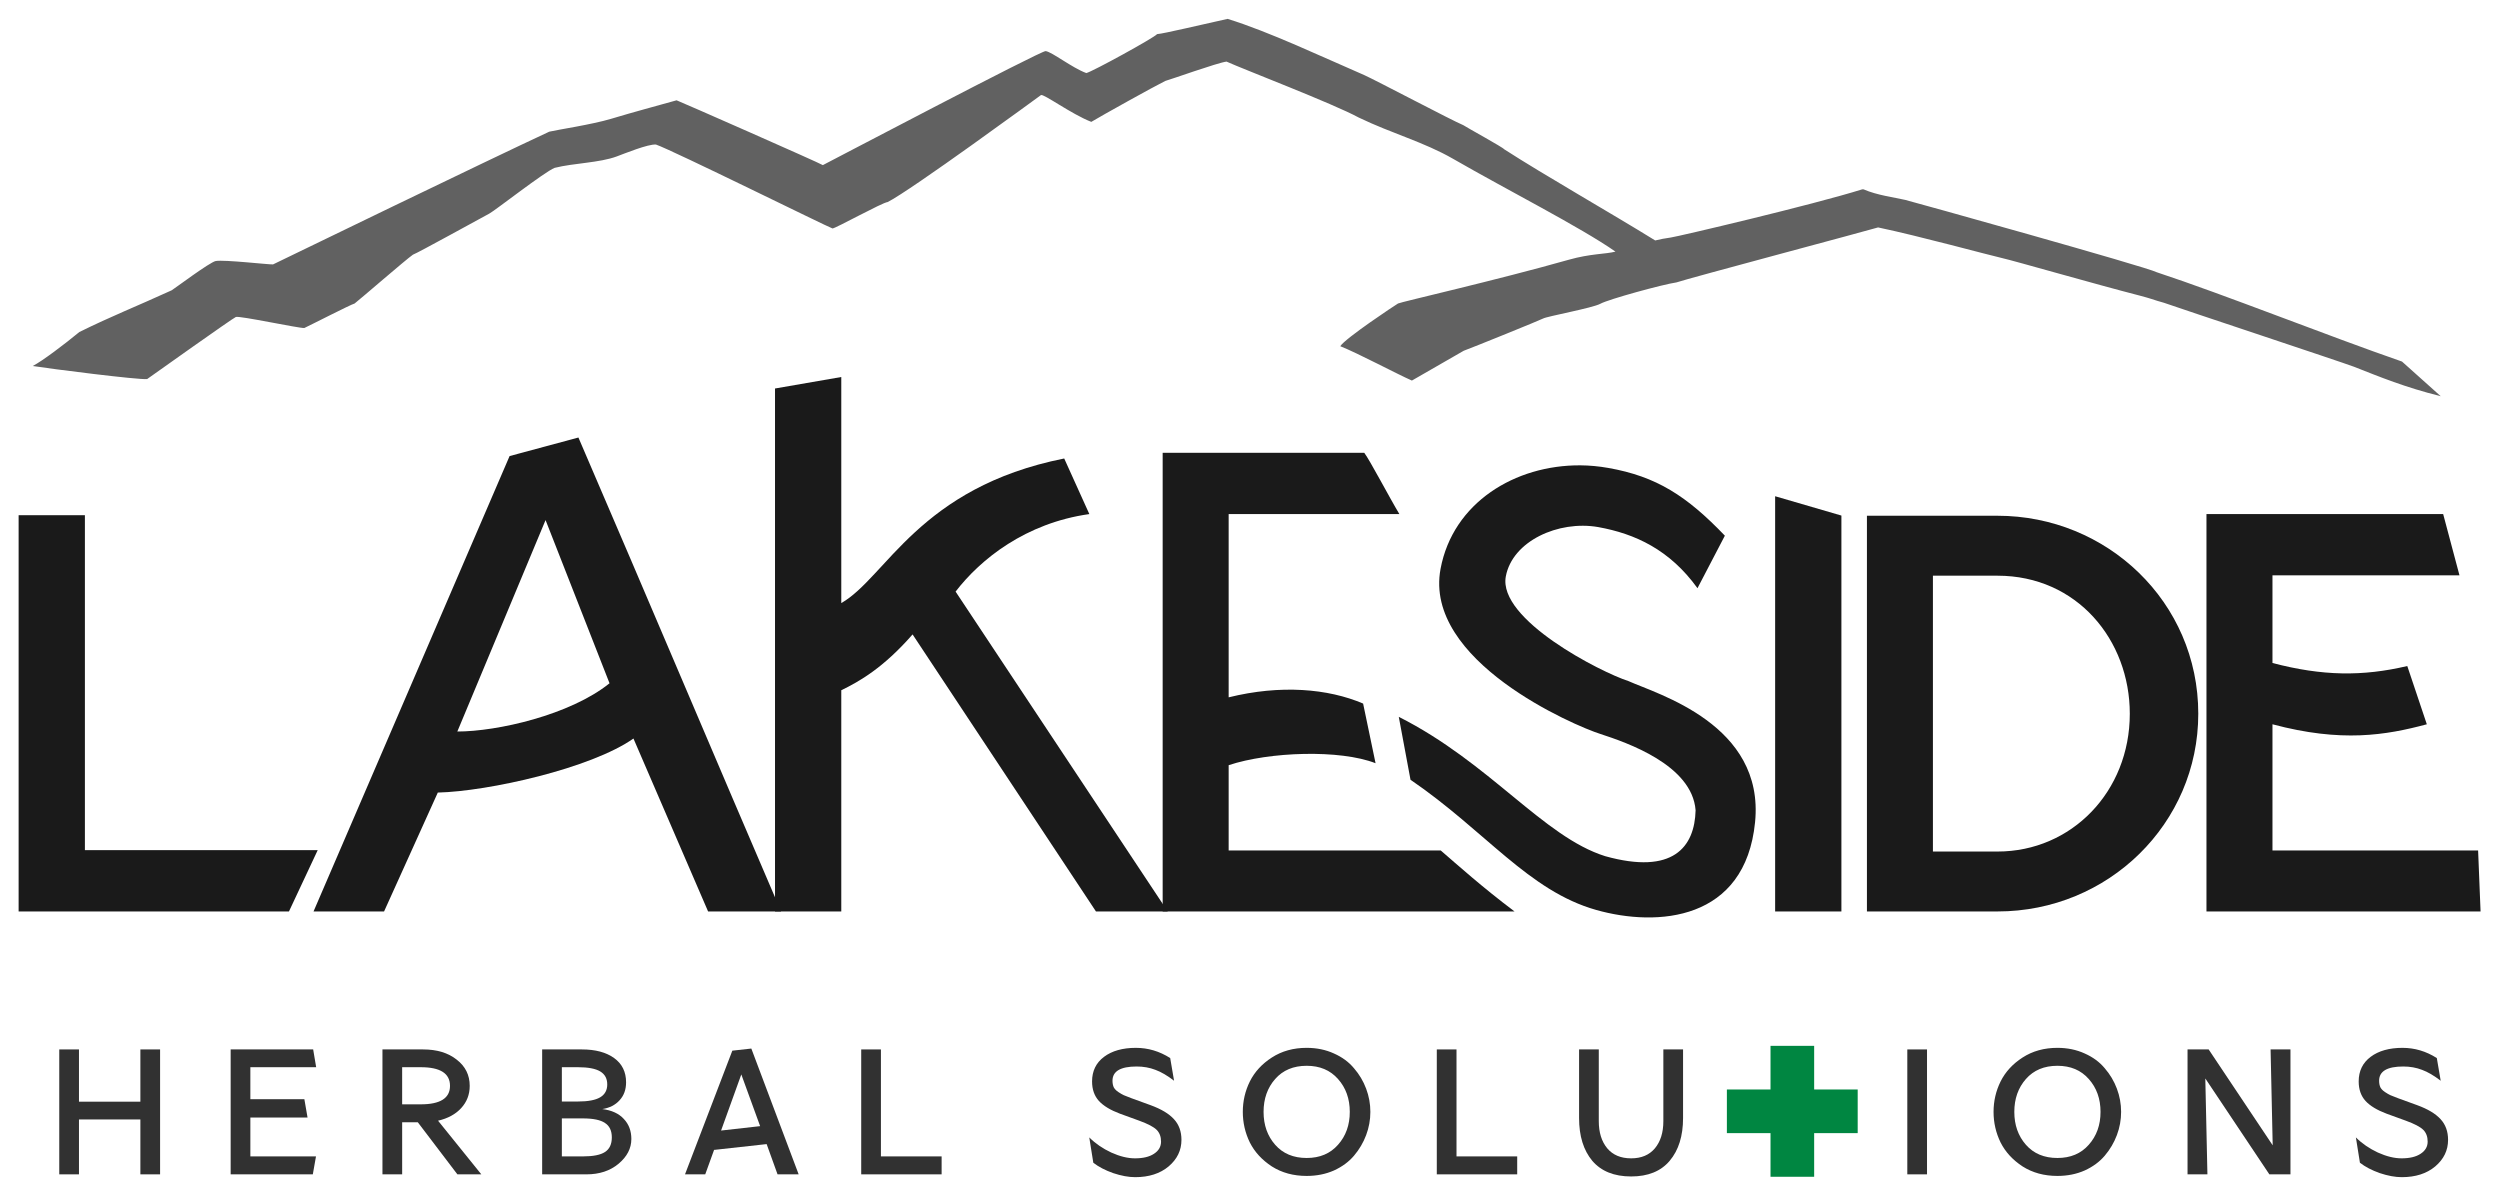 <?xml version="1.0" encoding="UTF-8" standalone="no"?>
<!-- Created with Inkscape (http://www.inkscape.org/) -->

<svg
   xmlns:dc="http://purl.org/dc/elements/1.1/"
   xmlns:cc="http://creativecommons.org/ns#"
   xmlns:rdf="http://www.w3.org/1999/02/22-rdf-syntax-ns#"
   xmlns:svg="http://www.w3.org/2000/svg"
   xmlns="http://www.w3.org/2000/svg"
   xmlns:sodipodi="http://sodipodi.sourceforge.net/DTD/sodipodi-0.dtd"
   xmlns:inkscape="http://www.inkscape.org/namespaces/inkscape"
   width="662.367"
   height="316.885"
   id="svg3176"
   version="1.1"
   inkscape:version="0.48.5 r10040"
   sodipodi:docname="lakeside-complete.svg">
  <defs
     id="defs3178" />
  <sodipodi:namedview
     id="base"
     pagecolor="#ffffff"
     bordercolor="#666666"
     borderopacity="1.0"
     inkscape:pageopacity="0.0"
     inkscape:pageshadow="2"
     inkscape:zoom="1.113266"
     inkscape:cx="285.74312"
     inkscape:cy="93.515931"
     inkscape:document-units="px"
     inkscape:current-layer="layer1"
     showgrid="false"
     fit-margin-top="5"
     fit-margin-left="5"
     fit-margin-right="5"
     fit-margin-bottom="5"
     inkscape:window-width="1920"
     inkscape:window-height="1027"
     inkscape:window-x="0"
     inkscape:window-y="28"
     inkscape:window-maximized="1"
     showborder="true"
     borderlayer="true"
     inkscape:showpageshadow="false" />
  <g
     inkscape:label="Layer 1"
     inkscape:groupmode="layer"
     id="layer1"
     transform="translate(-77.388,-288.205)">
    <path
       style="fill:#008641;fill-opacity:1;fill-rule:evenodd;stroke:none"
       d="M 469.094 277.094 L 469.094 288.656 L 457.531 288.656 L 457.531 300.219 L 469.094 300.219 L 469.094 311.781 L 480.656 311.781 L 480.656 300.219 L 492.188 300.219 L 492.188 288.656 L 480.656 288.656 L 480.656 277.094 L 469.094 277.094 z "
       transform="translate(77.388,288.205)"
       id="rect6169" />
    <g
       style="fill:#1a1a1a;fill-opacity:1"
       transform="matrix(2.943,0,0,2.943,-423.31,-1167.198)"
       id="g5825">
      <path
         inkscape:connector-curvature="0"
         id="path5827"
         style="font-size:275.917px;font-style:normal;font-variant:normal;font-weight:600;font-stretch:normal;text-align:start;line-height:100%;letter-spacing:0px;word-spacing:0px;writing-mode:lr-tb;text-anchor:start;fill:#1a1a1a;fill-opacity:1;stroke:none;font-family:NEXT ART;-inkscape-font-specification:NEXT ART Semi-Bold"
         d="m 171.808,540.914 0,35.672 24.337,0 2.588,-5.519 -20.958,0 0,-30.154 -5.966,0"
         sodipodi:nodetypes="ccccccc" />
      <path
         inkscape:connector-curvature="0"
         id="path5829"
         style="font-size:275.917px;font-style:normal;font-variant:normal;font-weight:600;font-stretch:normal;text-align:start;line-height:100%;letter-spacing:0px;word-spacing:0px;writing-mode:lr-tb;text-anchor:start;fill:#1a1a1a;fill-opacity:1;stroke:none;font-family:NEXT ART;-inkscape-font-specification:NEXT ART Semi-Bold"
         d="m 216.009,535.588 -17.651,40.998 6.35,0 4.838,-10.704 c 4.549,-0.108 13.807,-2.183 17.613,-4.866 l 6.72,15.57 6.571,0 c -5.781,-13.44 -11.771,-27.646 -18.245,-42.667 m -2.958,7.433 5.759,14.691 c -3.549,2.86 -10.131,4.345 -13.702,4.343 l 7.943,-19.035"
         sodipodi:nodetypes="cccccccccccc" />
      <path
         inkscape:connector-curvature="0"
         id="path5831"
         style="font-size:275.917px;font-style:normal;font-variant:normal;font-weight:600;font-stretch:normal;text-align:start;line-height:100%;letter-spacing:0px;word-spacing:0px;writing-mode:lr-tb;text-anchor:start;fill:#1a1a1a;fill-opacity:1;stroke:none;font-family:NEXT ART;-inkscape-font-specification:NEXT ART Semi-Bold"
         d="m 265.938,535.806 c -13.074,2.614 -16.035,10.719 -20.069,13.018 l 0,-20.353 -5.966,1.035 0,47.081 5.966,0 0,-19.916 c 1.631,-0.791 3.796,-2.021 6.419,-5.026 l 16.51,24.943 6.463,0 -19.101,-28.797 c 2.253,-2.93 6.312,-6.173 12.041,-6.98"
         sodipodi:nodetypes="cccccccccccc" />
      <path
         inkscape:connector-curvature="0"
         id="path5833"
         style="font-size:275.917px;font-style:normal;font-variant:normal;font-weight:600;font-stretch:normal;text-align:start;line-height:100%;letter-spacing:0px;word-spacing:0px;writing-mode:lr-tb;text-anchor:start;fill:#1a1a1a;fill-opacity:1;stroke:none;font-family:NEXT ART;-inkscape-font-specification:NEXT ART Semi-Bold"
         d="m 274.802,535.291 0,41.296 31.678,0 c -2.968,-2.238 -5.106,-4.169 -6.649,-5.494 l -19.088,0 0,-7.676 c 3.652,-1.215 10.034,-1.429 13.225,-0.176 l -1.12,-5.371 c -3.162,-1.35 -7.43,-1.716 -12.105,-0.561 l 0,-16.498 15.369,0 c -0.843,-1.395 -2.705,-4.938 -3.164,-5.519 l -18.146,0"
         sodipodi:nodetypes="ccccccccccccc" />
      <path
         sodipodi:nodetypes="sscccccsscsccccs"
         inkscape:connector-curvature="0"
         id="path5835"
         transform="matrix(0.34,0,0,0.34,170.109,494.465)"
         d="m 418.5,123.406 c -17.246,-0.104 -33.711,9.849 -37,27.406 -4.568,24.38 35.426,41.535 42.312,43.719 6.945,2.269 24.309,8.188 25.219,20.219 -0.252,9.726 -5.944,17.162 -23.944,12.142 -16.362,-5.142 -30.496,-24.711 -54.65,-36.896 l 3.106,16.661 c 19.883,13.579 31.233,29.414 49.192,34.482 16.214,4.576 39.459,2.893 42.046,-23.264 2.557,-25.849 -25.825,-33.873 -33.531,-37.344 -7.304,-2.336 -34.611,-16.284 -32.469,-27.719 1.752,-9.349 13.911,-14.886 24.438,-13.062 9.794,1.761 18.961,5.991 26.312,16.188 l 7.25,-13.906 c -10.088,-10.525 -18.119,-15.696 -30.875,-17.938 -2.459,-0.433 -4.943,-0.673 -7.406,-0.688 z"
         style="font-size:275.917px;font-style:normal;font-variant:normal;font-weight:600;font-stretch:normal;text-align:start;line-height:100%;letter-spacing:0px;word-spacing:0px;writing-mode:lr-tb;text-anchor:start;fill:#1a1a1a;fill-opacity:1;stroke:none;font-family:NEXT ART;-inkscape-font-specification:NEXT ART Semi-Bold" />
      <path
         inkscape:connector-curvature="0"
         id="path5837"
         style="font-size:275.917px;font-style:normal;font-variant:normal;font-weight:600;font-stretch:normal;text-align:start;line-height:100%;letter-spacing:0px;word-spacing:0px;writing-mode:lr-tb;text-anchor:start;fill:#1a1a1a;fill-opacity:1;stroke:none;font-family:NEXT ART;-inkscape-font-specification:NEXT ART Semi-Bold"
         d="m 329.94,576.587 5.966,0 0,-35.642 -5.966,-1.74 0,37.381"
         sodipodi:nodetypes="ccccc" />
      <path
         inkscape:connector-curvature="0"
         id="path5839"
         style="font-size:275.917px;font-style:normal;font-variant:normal;font-weight:600;font-stretch:normal;text-align:start;line-height:100%;letter-spacing:0px;word-spacing:0px;writing-mode:lr-tb;text-anchor:start;fill:#1a1a1a;fill-opacity:1;stroke:none;font-family:NEXT ART;-inkscape-font-specification:NEXT ART Semi-Bold"
         d="m 349.962,571.192 -5.817,0 0,-24.834 5.817,0 c 7.159,0 11.907,5.792 11.907,12.429 0,7.01 -5.245,12.404 -11.907,12.404 m 0,-30.228 -11.758,0 0,35.622 11.758,0 c 9.968,0 18.072,-7.905 18.072,-17.799 0,-10.068 -8.228,-17.824 -18.072,-17.824"
         sodipodi:nodetypes="cccssccccssc" />
      <path
         inkscape:connector-curvature="0"
         id="path5841"
         style="font-size:275.917px;font-style:normal;font-variant:normal;font-weight:600;font-stretch:normal;text-align:start;line-height:100%;letter-spacing:0px;word-spacing:0px;writing-mode:lr-tb;text-anchor:start;fill:#1a1a1a;fill-opacity:1;stroke:none;font-family:NEXT ART;-inkscape-font-specification:NEXT ART Semi-Bold"
         d="m 368.771,540.809 0,35.777 24.676,0 -0.221,-5.494 -18.513,0 0,-11.357 c 6.215,1.659 10.207,0.988 13.896,0 l -1.759,-5.244 c -4.033,0.948 -7.645,0.907 -12.137,-0.274 l 0,-7.889 16.836,0 -1.469,-5.519 -21.308,0"
         sodipodi:nodetypes="ccccccccccccc" />
    </g>
    <path
       id="path5845"
       style="font-size:85.832px;font-style:normal;font-variant:normal;font-weight:normal;font-stretch:normal;text-align:start;line-height:100%;letter-spacing:22.589px;word-spacing:0px;writing-mode:lr-tb;text-anchor:start;fill:#313131;fill-opacity:1;stroke:none;font-family:SGRegular;-inkscape-font-specification:SGRegular"
       d="m 114.581,599.345 0,-14.544 -16.269,0 0,14.544 -5.221,0 0,-33.097 5.221,0 0,13.845 16.269,0 0,-13.845 5.221,0 0,33.097 -5.221,0"
       inkscape:connector-curvature="0" />
    <path
       id="path5847"
       style="font-size:85.832px;font-style:normal;font-variant:normal;font-weight:normal;font-stretch:normal;text-align:start;line-height:100%;letter-spacing:22.589px;word-spacing:0px;writing-mode:lr-tb;text-anchor:start;fill:#313131;fill-opacity:1;stroke:none;font-family:SGRegular;-inkscape-font-specification:SGRegular"
       d="m 138.5,599.345 0,-33.097 21.862,0 0.792,4.708 -17.434,0 0,8.484 14.311,0 0.839,4.848 -15.15,0 0,10.302 17.387,0 -0.839,4.755 -21.769,0"
       inkscape:connector-curvature="0" />
    <path
       id="path5849"
       style="font-size:85.832px;font-style:normal;font-variant:normal;font-weight:normal;font-stretch:normal;text-align:start;line-height:100%;letter-spacing:22.589px;word-spacing:0px;writing-mode:lr-tb;text-anchor:start;fill:#313131;fill-opacity:1;stroke:none;font-family:SGRegular;-inkscape-font-specification:SGRegular"
       d="m 183.939,585.547 0,13.798 -5.221,0 0,-33.097 10.768,0 c 3.667,3e-5 6.635,0.901 8.903,2.704 2.3,1.771 3.449,4.087 3.45,6.946 -3e-5,2.3 -0.761,4.273 -2.284,5.92 -1.492,1.616 -3.527,2.719 -6.107,3.31 l 11.467,14.218 -6.34,0 -10.488,-13.798 -4.149,0 m 12.679,-9.649 c -2e-5,-3.294 -2.579,-4.941 -7.738,-4.941 l -4.941,0 0,9.836 4.941,0 c 5.159,0 7.738,-1.632 7.738,-4.895"
       inkscape:connector-curvature="0" />
    <path
       id="path5851"
       style="font-size:85.832px;font-style:normal;font-variant:normal;font-weight:normal;font-stretch:normal;text-align:start;line-height:100%;letter-spacing:22.589px;word-spacing:0px;writing-mode:lr-tb;text-anchor:start;fill:#313131;fill-opacity:1;stroke:none;font-family:SGRegular;-inkscape-font-specification:SGRegular"
       d="m 232.778,599.345 -11.747,0 0,-33.097 10.535,0 c 3.574,3e-5 6.417,0.761 8.531,2.284 2.113,1.523 3.17,3.667 3.17,6.433 -3e-5,1.927 -0.575,3.512 -1.725,4.755 -1.119,1.243 -2.642,2.02 -4.568,2.331 2.486,0.311 4.382,1.181 5.687,2.61 1.336,1.398 2.004,3.17 2.004,5.314 -2e-5,2.486 -1.134,4.677 -3.403,6.573 -2.238,1.865 -5.066,2.797 -8.484,2.797 m 5.501,-23.82 c -2e-5,-1.554 -0.622,-2.704 -1.865,-3.449 -1.243,-0.746 -3.216,-1.119 -5.92,-1.119 l -4.242,0 0,9.09 4.242,0 c 2.704,0 4.677,-0.373 5.92,-1.119 1.243,-0.746 1.865,-1.88 1.865,-3.403 m 1.212,14.031 c -2e-5,-1.771 -0.606,-3.046 -1.818,-3.822 -1.181,-0.808 -3.139,-1.212 -5.873,-1.212 l -5.547,0 0,10.069 5.547,0 c 2.735,0 4.693,-0.388 5.873,-1.165 1.212,-0.777 1.818,-2.067 1.818,-3.869"
       inkscape:connector-curvature="0" />
    <path
       id="path5853"
       style="font-size:85.832px;font-style:normal;font-variant:normal;font-weight:normal;font-stretch:normal;text-align:start;line-height:100%;letter-spacing:22.589px;word-spacing:0px;writing-mode:lr-tb;text-anchor:start;fill:#313131;fill-opacity:1;stroke:none;font-family:SGRegular;-inkscape-font-specification:SGRegular"
       d="m 266.616,592.865 0,-0.093 -2.377,6.573 -5.361,0 12.539,-32.77 5.034,-0.559 12.539,33.33 -5.594,0 -2.89,-8.018 -13.891,1.538 m 7.179,-19.998 -5.361,14.87 10.348,-1.165 -4.988,-13.705"
       inkscape:connector-curvature="0" />
    <path
       id="path5855"
       style="font-size:85.832px;font-style:normal;font-variant:normal;font-weight:normal;font-stretch:normal;text-align:start;line-height:100%;letter-spacing:22.589px;word-spacing:0px;writing-mode:lr-tb;text-anchor:start;fill:#313131;fill-opacity:1;stroke:none;font-family:SGRegular;-inkscape-font-specification:SGRegular"
       d="m 326.868,594.59 0,4.755 -21.303,0 0,-33.097 5.221,0 0,28.342 16.082,0"
       inkscape:connector-curvature="0" />
    <path
       id="path5857"
       style="font-size:85.832px;font-style:normal;font-variant:normal;font-weight:normal;font-stretch:normal;text-align:start;line-height:100%;letter-spacing:22.589px;word-spacing:0px;writing-mode:lr-tb;text-anchor:start;fill:#313131;fill-opacity:1;stroke:none;font-family:SGRegular;-inkscape-font-specification:SGRegular"
       d="m 387.429,568.532 1.026,6.013 c -1.771,-1.367 -3.418,-2.331 -4.941,-2.89 -1.523,-0.59 -3.185,-0.886 -4.988,-0.886 -4.258,3e-5 -6.386,1.259 -6.386,3.776 -1e-5,0.653 0.109,1.228 0.326,1.725 0.249,0.466 0.653,0.886 1.212,1.259 0.559,0.373 1.041,0.653 1.445,0.839 0.435,0.186 1.103,0.451 2.004,0.792 l 5.128,1.865 c 2.797,1.026 4.848,2.253 6.153,3.683 1.336,1.43 2.004,3.263 2.004,5.501 -3e-5,2.766 -1.134,5.112 -3.403,7.039 -2.269,1.896 -5.221,2.843 -8.857,2.843 -1.74,0 -3.683,-0.357 -5.827,-1.072 -2.113,-0.746 -3.869,-1.663 -5.267,-2.75 l -1.072,-6.713 c 1.616,1.616 3.558,2.952 5.827,4.009 2.269,1.026 4.366,1.538 6.293,1.538 2.144,0 3.822,-0.404 5.034,-1.212 1.243,-0.808 1.865,-1.88 1.865,-3.216 -10e-6,-1.305 -0.388,-2.346 -1.165,-3.123 -0.777,-0.777 -2.315,-1.585 -4.615,-2.424 l -5.128,-1.865 c -2.486,-0.932 -4.335,-2.051 -5.547,-3.356 -1.212,-1.336 -1.818,-3.061 -1.818,-5.174 -10e-6,-2.766 1.057,-4.941 3.17,-6.526 2.113,-1.585 4.926,-2.377 8.437,-2.377 3.232,3e-5 6.262,0.901 9.09,2.704"
       inkscape:connector-curvature="0" />
    <path
       id="path5859"
       style="font-size:85.832px;font-style:normal;font-variant:normal;font-weight:normal;font-stretch:normal;text-align:start;line-height:100%;letter-spacing:22.589px;word-spacing:0px;writing-mode:lr-tb;text-anchor:start;fill:#313131;fill-opacity:1;stroke:none;font-family:SGRegular;-inkscape-font-specification:SGRegular"
       d="m 439.343,576.643 c 0.746,1.989 1.119,4.04 1.119,6.153 -5e-5,2.113 -0.373,4.164 -1.119,6.153 -0.746,1.989 -1.818,3.807 -3.216,5.454 -1.367,1.616 -3.139,2.921 -5.314,3.916 -2.175,0.963 -4.584,1.445 -7.225,1.445 -3.512,0 -6.588,-0.839 -9.23,-2.517 -2.61,-1.709 -4.553,-3.822 -5.827,-6.34 -1.243,-2.548 -1.865,-5.252 -1.865,-8.111 -1e-5,-2.859 0.622,-5.547 1.865,-8.064 1.274,-2.548 3.216,-4.661 5.827,-6.34 2.642,-1.709 5.718,-2.564 9.23,-2.564 2.641,3e-5 5.05,0.497 7.225,1.492 2.175,0.963 3.947,2.269 5.314,3.916 1.398,1.616 2.471,3.418 3.216,5.407 m -7.458,14.87 c 2.082,-2.331 3.123,-5.236 3.123,-8.717 -6e-5,-3.481 -1.041,-6.386 -3.123,-8.717 -2.051,-2.331 -4.817,-3.496 -8.297,-3.496 -3.512,2e-5 -6.293,1.165 -8.344,3.496 -2.051,2.331 -3.077,5.236 -3.077,8.717 -10e-6,3.481 1.026,6.386 3.077,8.717 2.051,2.331 4.832,3.496 8.344,3.496 3.481,0 6.246,-1.165 8.297,-3.496"
       inkscape:connector-curvature="0" />
    <path
       id="path5861"
       style="font-size:85.832px;font-style:normal;font-variant:normal;font-weight:normal;font-stretch:normal;text-align:start;line-height:100%;letter-spacing:22.589px;word-spacing:0px;writing-mode:lr-tb;text-anchor:start;fill:#313131;fill-opacity:1;stroke:none;font-family:SGRegular;-inkscape-font-specification:SGRegular"
       d="m 479.366,594.59 0,4.755 -21.303,0 0,-33.097 5.221,0 0,28.342 16.082,0"
       inkscape:connector-curvature="0" />
    <path
       id="path5863"
       style="font-size:85.832px;font-style:normal;font-variant:normal;font-weight:normal;font-stretch:normal;text-align:start;line-height:100%;letter-spacing:22.589px;word-spacing:0px;writing-mode:lr-tb;text-anchor:start;fill:#313131;fill-opacity:1;stroke:none;font-family:SGRegular;-inkscape-font-specification:SGRegular"
       d="m 495.761,566.248 5.221,0 0,19.019 c -6e-5,2.983 0.746,5.376 2.237,7.179 1.492,1.771 3.605,2.657 6.34,2.657 2.704,0 4.801,-0.886 6.293,-2.657 1.492,-1.802 2.237,-4.195 2.237,-7.179 l 0,-19.019 5.221,0 0,18.18 c 0,4.755 -1.181,8.53 -3.543,11.327 -2.331,2.766 -5.734,4.149 -10.209,4.149 -4.506,0 -7.94,-1.383 -10.302,-4.149 -2.331,-2.797 -3.496,-6.573 -3.496,-11.327 l 0,-18.18"
       inkscape:connector-curvature="0" />
    <path
       id="path5867"
       style="font-size:85.832px;font-style:normal;font-variant:normal;font-weight:normal;font-stretch:normal;text-align:start;line-height:100%;letter-spacing:22.589px;word-spacing:0px;writing-mode:lr-tb;text-anchor:start;fill:#313131;fill-opacity:1;stroke:none;font-family:SGRegular;-inkscape-font-specification:SGRegular"
       d="m 582.724,599.345 0,-33.097 5.221,0 0,33.097 -5.221,0"
       inkscape:connector-curvature="0" />
    <path
       id="path5869"
       style="font-size:85.832px;font-style:normal;font-variant:normal;font-weight:normal;font-stretch:normal;text-align:start;line-height:100%;letter-spacing:22.589px;word-spacing:0px;writing-mode:lr-tb;text-anchor:start;fill:#313131;fill-opacity:1;stroke:none;font-family:SGRegular;-inkscape-font-specification:SGRegular"
       d="m 638.251,576.643 c 0.746,1.989 1.119,4.04 1.119,6.153 0,2.113 -0.373,4.164 -1.119,6.153 -0.746,1.989 -1.818,3.807 -3.216,5.454 -1.367,1.616 -3.139,2.921 -5.314,3.916 -2.175,0.963 -4.584,1.445 -7.225,1.445 -3.512,0 -6.588,-0.839 -9.23,-2.517 -2.61,-1.709 -4.553,-3.822 -5.827,-6.34 -1.243,-2.548 -1.865,-5.252 -1.865,-8.111 0,-2.859 0.622,-5.547 1.865,-8.064 1.274,-2.548 3.216,-4.661 5.827,-6.34 2.642,-1.709 5.718,-2.564 9.23,-2.564 2.642,3e-5 5.05,0.497 7.225,1.492 2.175,0.963 3.947,2.269 5.314,3.916 1.398,1.616 2.471,3.418 3.216,5.407 m -7.458,14.87 c 2.082,-2.331 3.123,-5.236 3.123,-8.717 0,-3.481 -1.041,-6.386 -3.123,-8.717 -2.051,-2.331 -4.817,-3.496 -8.297,-3.496 -3.512,2e-5 -6.293,1.165 -8.344,3.496 -2.051,2.331 -3.077,5.236 -3.077,8.717 0,3.481 1.026,6.386 3.077,8.717 2.051,2.331 4.832,3.496 8.344,3.496 3.481,0 6.246,-1.165 8.297,-3.496"
       inkscape:connector-curvature="0" />
    <path
       id="path5871"
       style="font-size:85.832px;font-style:normal;font-variant:normal;font-weight:normal;font-stretch:normal;text-align:start;line-height:100%;letter-spacing:22.589px;word-spacing:0px;writing-mode:lr-tb;text-anchor:start;fill:#313131;fill-opacity:1;stroke:none;font-family:SGRegular;-inkscape-font-specification:SGRegular"
       d="m 684.24,566.248 0,33.097 -5.594,0 -16.968,-25.405 0.559,25.405 -5.267,0 0,-33.097 5.594,0 16.968,25.405 -0.559,-25.405 5.267,0"
       inkscape:connector-curvature="0" />
    <path
       id="path5873"
       style="font-size:85.832px;font-style:normal;font-variant:normal;font-weight:normal;font-stretch:normal;text-align:start;line-height:100%;letter-spacing:22.589px;word-spacing:0px;writing-mode:lr-tb;text-anchor:start;fill:#313131;fill-opacity:1;stroke:none;font-family:SGRegular;-inkscape-font-specification:SGRegular"
       d="m 723.015,568.532 1.026,6.013 c -1.771,-1.367 -3.418,-2.331 -4.941,-2.89 -1.523,-0.59 -3.185,-0.886 -4.988,-0.886 -4.257,3e-5 -6.386,1.259 -6.386,3.776 0,0.653 0.109,1.228 0.326,1.725 0.249,0.466 0.653,0.886 1.212,1.259 0.559,0.373 1.041,0.653 1.445,0.839 0.435,0.186 1.103,0.451 2.004,0.792 l 5.128,1.865 c 2.797,1.026 4.848,2.253 6.153,3.683 1.336,1.43 2.004,3.263 2.004,5.501 -5e-5,2.766 -1.134,5.112 -3.403,7.039 -2.269,1.896 -5.221,2.843 -8.857,2.843 -1.74,0 -3.683,-0.357 -5.827,-1.072 -2.113,-0.746 -3.869,-1.663 -5.267,-2.75 l -1.072,-6.713 c 1.616,1.616 3.558,2.952 5.827,4.009 2.269,1.026 4.366,1.538 6.293,1.538 2.144,0 3.822,-0.404 5.034,-1.212 1.243,-0.808 1.865,-1.88 1.865,-3.216 -5e-5,-1.305 -0.388,-2.346 -1.165,-3.123 -0.777,-0.777 -2.315,-1.585 -4.615,-2.424 l -5.128,-1.865 c -2.486,-0.932 -4.335,-2.051 -5.547,-3.356 -1.212,-1.336 -1.818,-3.061 -1.818,-5.174 0,-2.766 1.057,-4.941 3.17,-6.526 2.113,-1.585 4.926,-2.377 8.437,-2.377 3.232,3e-5 6.262,0.901 9.09,2.704"
       inkscape:connector-curvature="0" />
    <path
       sodipodi:nodetypes="cccsccsccsccccscccscscccsccccscsscccssccsccccccccccscccccc"
       inkscape:connector-curvature="0"
       id="path5875"
       d="m 402.643,293.205 c -6.842,1.5 -16.979,3.937 -18.686,4.039 -0.727,0.928 -17.114,9.942 -18.754,10.319 -3.797,-1.397 -9.107,-5.626 -10.777,-5.821 -1.239,-0.145 -58.111,29.771 -59.028,30.21 -0.804,-0.563 -38.114,-16.98 -38.751,-17.173 -5.799,1.629 -11,2.993 -17.409,4.92 -4.965,1.493 -14.246,2.893 -16.327,3.394 -16.098,7.466 -70.928,34.065 -73.182,35.165 -1.122,0.068 -12.853,-1.288 -15.173,-0.899 -1.541,0.258 -11.05,7.404 -11.677,7.756 -9.555,4.37 -15.835,6.796 -24.456,11.049 -4.068,3.349 -9.719,7.62 -12.355,9.012 4.371,0.703 28.357,3.757 30.316,3.453 1.623,-1.151 22.582,-16.055 23.49,-16.44 0.911,-0.386 16.678,3.009 18.141,2.921 2.045,-0.958 12.232,-6.19 13.331,-6.496 1.771,-1.379 13.488,-11.564 15.45,-12.936 1.157,-0.389 17.603,-9.482 20.23,-10.879 1.577,-0.839 14.583,-11.03 17.306,-12.12 5.131,-1.291 11.822,-1.311 16.461,-3.025 1.971,-0.728 8.362,-3.343 10.402,-3.149 4.387,1.507 45.501,21.841 46.765,22.232 0.846,-0.033 13.255,-6.912 14.596,-6.992 5.969,-2.94 40.112,-27.974 40.63,-28.343 0.637,-0.453 8.086,5.053 13.34,7.094 2.832,-1.706 16.527,-9.327 19.602,-10.845 1.311,-0.338 13.826,-4.825 16.225,-5.125 4.4,2.01 28.255,11.136 35.013,14.816 8.784,4.236 17.295,6.499 25.002,10.937 14.555,8.383 33.698,18.084 43.035,24.592 -2.592,0.682 -6.598,0.514 -12.376,2.153 -19.028,5.397 -44.537,11.2 -45.234,11.591 -0.656,0.369 -13.966,9.195 -15.309,11.316 4.642,1.829 15.298,7.503 18.983,9.103 l 13.722,-7.894 c 2.531,-0.925 20.3,-8.129 21.022,-8.536 1.062,-0.599 13.143,-2.787 15.187,-3.918 2.169,-1.201 16.66,-5.161 20.165,-5.658 3.002,-1.036 52.295,-14.164 53.421,-14.567 10.839,2.266 29.534,7.38 32.929,8.14 3.074,0.688 24.613,6.894 36.39,9.924 1.109,0.283 2.785,0.777 3.14,0.899 0.854,0.295 2.184,0.702 3.276,1.001 4.646,1.641 46.757,15.599 50.321,16.938 6.956,2.735 13.513,5.443 23.014,7.824 l -10.263,-9.188 c -19.712,-6.834 -47.16,-17.785 -64.963,-23.658 -2.735,-1.442 -65.103,-18.802 -66.658,-19.172 -2.838,-0.675 -7.352,-1.19 -11.049,-2.8 -0.114,-0.004 -0.226,-0.008 -0.339,0 -13.187,4.134 -48.852,12.512 -50.712,12.763 -1.498,0.202 -2.881,0.468 -4.141,0.781 -11.523,-7.139 -29.508,-17.374 -40.019,-24.168 -0.273,-0.476 -10.091,-5.861 -10.828,-6.381 -2.848,-1.157 -23.069,-11.846 -26.255,-13.272 -10.81,-4.664 -25.209,-11.505 -36.184,-14.884 z"
       style="font-size:medium;font-style:normal;font-variant:normal;font-weight:normal;font-stretch:normal;text-indent:0;text-align:start;text-decoration:none;line-height:normal;letter-spacing:normal;word-spacing:normal;text-transform:none;direction:ltr;block-progression:tb;writing-mode:lr-tb;text-anchor:start;baseline-shift:baseline;color:#000000;fill:#616161;fill-opacity:1;fill-rule:nonzero;stroke:none;stroke-width:15;marker:none;visibility:visible;display:inline;overflow:visible;enable-background:accumulate;font-family:Sans;-inkscape-font-specification:Sans" />
  </g>
</svg>
